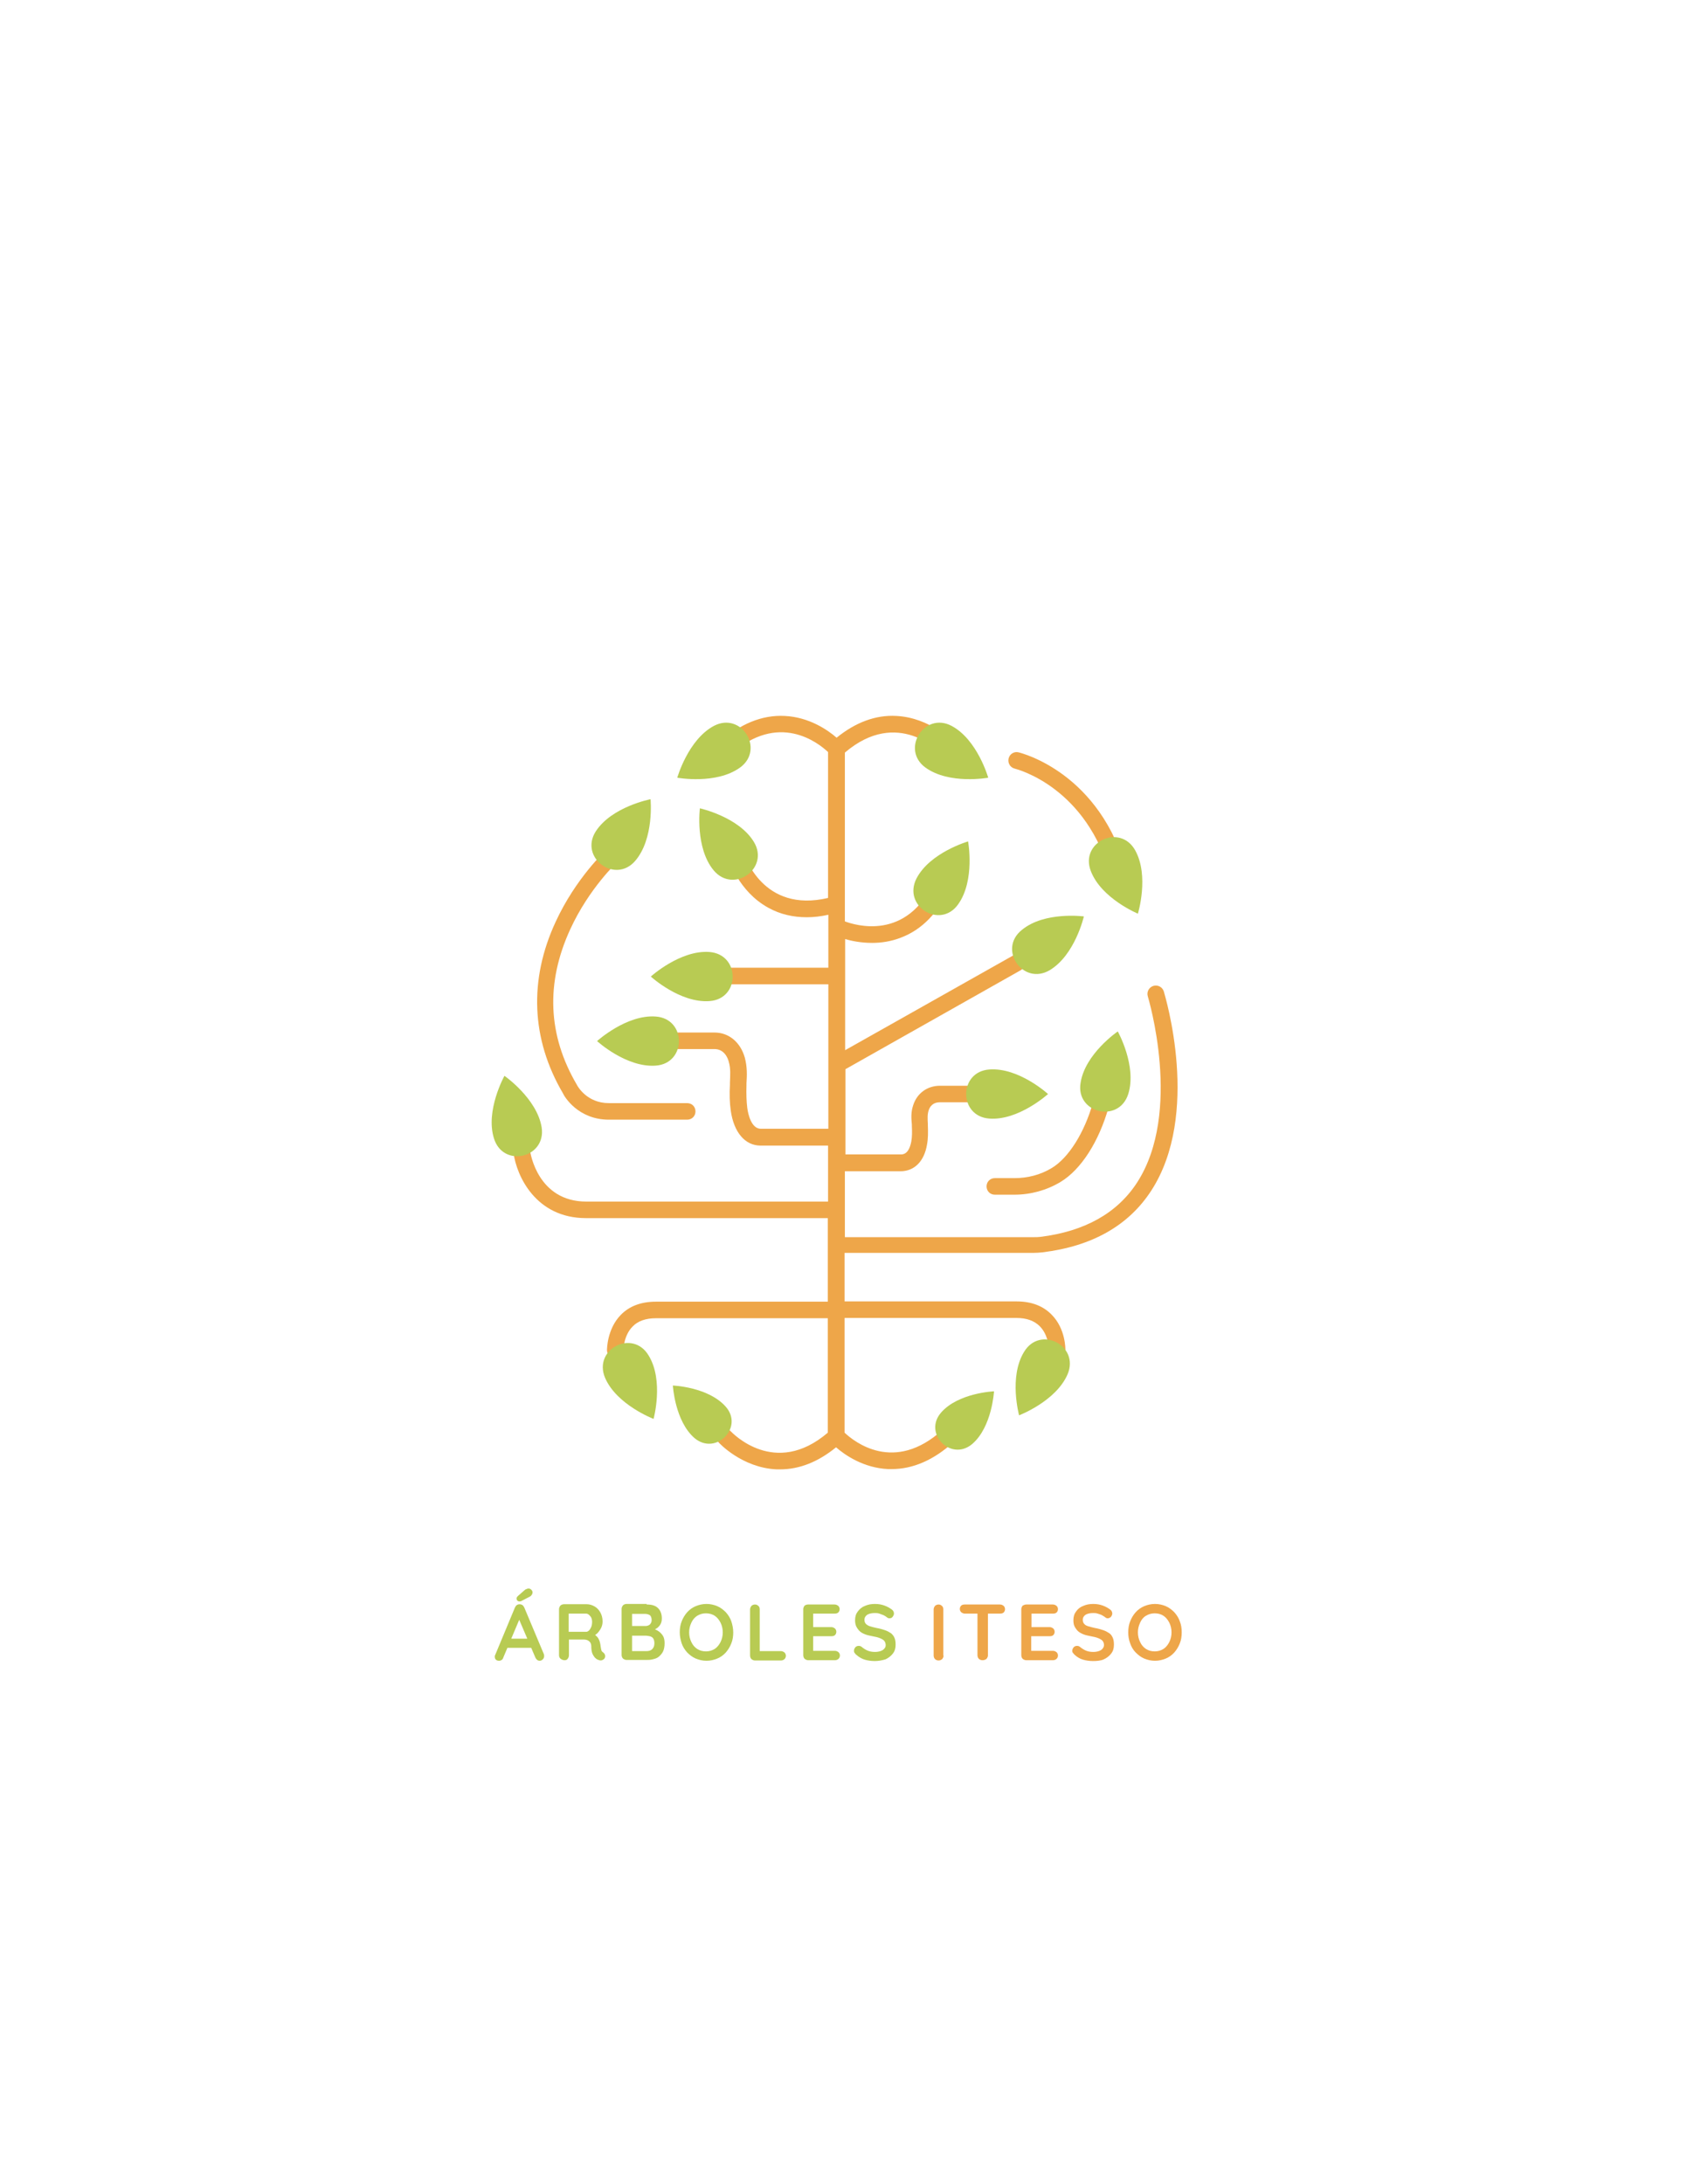 <?xml version="1.0" encoding="utf-8"?>
<!-- Generator: Adobe Illustrator 25.0.1, SVG Export Plug-In . SVG Version: 6.00 Build 0)  -->
<svg version="1.1" id="Capa_1" xmlns="http://www.w3.org/2000/svg" xmlns:xlink="http://www.w3.org/1999/xlink" x="0px" y="0px"
	 viewBox="0 0 612 792" style="enable-background:new 0 0 612 792;" xml:space="preserve">
<style type="text/css">
	.st0{fill:#EEA649;}
	.st1{fill:#B8CB53;}
	.st2{enable-background:new    ;}
</style>
<g>
	<g>
		<path class="st0" d="M368.1,278.7c1.1,0.3,26.3,6.8,35,39.5c0.4,1.3,1.6,2.2,2.9,2.2c0.3,0,0.5,0,0.8-0.1c1.6-0.4,2.6-2.1,2.1-3.7
			c-9.6-36.3-38.2-43.5-39.4-43.8c-1.6-0.4-3.2,0.6-3.6,2.2C365.5,276.7,366.5,278.3,368.1,278.7z"/>
		<path class="st0" d="M422.2,359.5c-0.5-1.6-2.2-2.5-3.8-2c-1.6,0.5-2.5,2.2-2,3.8c0.1,0.4,12.7,41.9-3.9,67.5
			c-7.2,11.1-19,17.7-35.1,19.7c-0.8,0.1-1.6,0.1-2.5,0.1h-68.4v-23.9h20.2c5,0,8.6-3.6,9.6-9.7c0.4-2.1,0.4-4.4,0.3-7l0-0.5
			c-0.1-1.9-0.2-3.4,0.3-4.9c0.8-2.4,2.6-2.9,4-2.9H352c1.7,0,3-1.3,3-3c0-1.7-1.3-3-3-3H341c-4.6,0-8.3,2.7-9.7,7
			c-0.9,2.6-0.7,4.9-0.5,7.1l0,0.5c0.1,2.1,0.1,3.9-0.2,5.6c-0.4,2.1-1.3,4.7-3.7,4.7h-20.2v-30.9l63.6-35.9c1.4-0.8,2-2.6,1.1-4.1
			c-0.8-1.4-2.6-2-4.1-1.1l-60.7,34.2v-40.3c2.3,0.7,5.8,1.4,9.8,1.4c3.2,0,6.8-0.5,10.4-1.9c7.7-2.9,13.7-9.1,17.8-18.4
			c0.7-1.5,0-3.3-1.5-4c-1.5-0.7-3.3,0-4,1.5c-10,22.5-29.1,16.3-32.6,15v-61.2c19.2-16.4,34.6-0.1,35.3,0.6c0.6,0.6,1.4,1,2.2,1
			c0.7,0,1.4-0.3,2-0.8c1.2-1.1,1.3-3,0.2-4.2c-0.3-0.4-8.6-9.3-21.1-9.9c-7.4-0.4-14.7,2.3-21.6,7.9c-3.2-2.8-10-7.5-18.9-7.9
			c-8.2-0.4-16.2,2.9-23.7,9.7c-1.2,1.1-1.3,3-0.2,4.2c1.1,1.2,3,1.3,4.2,0.2c17.5-15.9,32-4.3,35.5-1v52.9
			c-23.7,5.6-30.3-15.4-30.5-16.3c-0.5-1.6-2.1-2.5-3.7-2c-1.6,0.5-2.5,2.1-2,3.7c0.1,0.5,3.6,12.2,14.6,18.2
			c4.2,2.3,8.8,3.4,13.9,3.4c2.5,0,5.1-0.3,7.8-0.9v19.2h-37.5c-1.7,0-3,1.3-3,3s1.3,3,3,3h37.5v52.4h-24.5c-3.4,0-4.6-5.2-4.9-7.5
			c-0.3-2.4-0.4-5.1-0.3-8.2l0-0.7c0.2-3,0.3-6-0.6-9.4c-1.6-5.6-5.8-9.1-11-9.1h-13.1c-1.7,0-3,1.3-3,3s1.3,3,3,3h13.1
			c3.4,0,4.8,3,5.2,4.7c0.7,2.4,0.5,4.8,0.4,7.5l0,0.7c-0.2,3.5-0.1,6.6,0.3,9.4c1.1,7.9,5.2,12.7,10.8,12.7h24.5v20.3h-87.7
			c-17.6,0-20.3-17.6-20.4-18.4c-0.2-1.6-1.7-2.8-3.4-2.6c-1.6,0.2-2.8,1.7-2.6,3.4c1.1,8.2,8,23.6,26.3,23.6h87.7v30.3h-62.4
			c-5.3,0-9.6,1.6-12.7,4.8c-5,5.1-5,12.5-5,12.8c0,1.6,1.4,2.9,3,2.9c0,0,0,0,0,0c1.7,0,3-1.4,3-3c0-0.1,0-5.2,3.3-8.5
			c1.9-2,4.8-3,8.4-3h62.4v41.5c-19.2,16.4-34.6,0.1-35.3-0.6c-1.1-1.2-3-1.3-4.2-0.2c-1.2,1.1-1.3,3-0.2,4.2
			c0.3,0.4,8.6,9.3,21.1,9.9c0.4,0,0.9,0,1.3,0c7,0,13.8-2.7,20.3-8c3.2,2.8,10,7.5,18.9,7.9c0.4,0,0.9,0,1.3,0
			c7.7,0,15.3-3.3,22.4-9.8c1.2-1.1,1.3-3,0.2-4.2c-1.1-1.2-3-1.3-4.2-0.2c-17.5,15.9-32,4.3-35.5,1v-41.6h62.4c3.6,0,6.4,1,8.4,3
			c3.3,3.3,3.3,8.4,3.3,8.5c0,1.7,1.3,3,2.9,3c0,0,0,0,0.1,0c1.6,0,3-1.3,3-2.9c0-0.3,0.1-7.7-5-12.8c-3.1-3.2-7.4-4.8-12.7-4.8
			h-62.4v-17.6H375c1.1,0,2.2-0.1,3.2-0.2c18-2.2,31.2-9.7,39.4-22.3C435.7,404,422.7,361.3,422.2,359.5z"/>
		<path class="st0" d="M220.9,406h28.4c1.7,0,3-1.3,3-3s-1.3-3-3-3h-28.4c-8,0-11.3-6.1-11.5-6.4c0-0.1-0.1-0.1-0.1-0.2
			c-10.6-18-11.4-37-2.4-56.5c6.8-14.8,17-24.3,17.1-24.4c1.2-1.1,1.3-3,0.2-4.2c-1.1-1.2-3-1.3-4.2-0.2
			c-0.4,0.4-11.1,10.3-18.4,26.1c-9.8,21.1-8.9,42.6,2.6,62.2C204.7,397.6,209.7,406,220.9,406z"/>
		<path class="st0" d="M396.5,399.8c-3.1,10.9-8.8,20-14.9,23.7c-4.1,2.5-8.8,3.7-13.6,3.7h-7.1c-1.7,0-3,1.3-3,3s1.3,3,3,3h7.1
			c5.9,0,11.7-1.6,16.7-4.6c7.5-4.5,14-14.7,17.5-27.2c0.4-1.6-0.5-3.3-2.1-3.7C398.6,397.3,396.9,398.2,396.5,399.8z"/>
	</g>
	<path class="st1" d="M273.5,305.3c-5.5-9.1-19.6-12.2-19.6-12.2s-1.8,14.3,5,22.5C266.1,324.2,279.3,314.9,273.5,305.3z"/>
	<path class="st1" d="M237.9,368.6c-10.6-0.8-21.3,8.9-21.3,8.9s10.6,9.7,21.3,8.9C249.1,385.6,249.1,369.4,237.9,368.6z"/>
	<path class="st1" d="M257.4,345.2c-10.6-0.8-21.3,8.9-21.3,8.9s10.6,9.7,21.3,8.9C268.6,362.2,268.6,346.1,257.4,345.2z"/>
	<path class="st1" d="M358.9,405.6c10.6,0.8,21.3-8.9,21.3-8.9s-10.6-9.7-21.3-8.9C347.7,388.6,347.7,404.8,358.9,405.6z"/>
	<path class="st1" d="M230.4,312.2c7-8.1,5.6-22.4,5.6-22.4s-14.1,2.7-19.9,11.7C210.1,311,223.1,320.6,230.4,312.2z"/>
	<path class="st1" d="M347.6,327.9c6.2-8.7,3.6-22.8,3.6-22.8s-13.8,4-18.7,13.4C327.3,328.6,341.1,337.1,347.6,327.9z"/>
	<path class="st1" d="M409.3,396.7c3.2-10.2-3.8-22.7-3.8-22.7s-11.9,8.1-13.5,18.7C390.2,403.7,405.9,407.4,409.3,396.7z"/>
	<path class="st1" d="M196.5,408.8c-1.7-10.5-13.5-18.7-13.5-18.7s-7,12.6-3.8,22.7C182.5,423.6,198.2,419.9,196.5,408.8z"/>
	<path class="st1" d="M219.5,499.6c4.2,9.8,17.6,14.9,17.6,14.9s3.8-13.9-1.8-23C229.5,481.8,215.1,489.2,219.5,499.6z"/>
	<path class="st1" d="M263.3,510.1c-6.3-7.2-19.2-7.7-19.2-7.7s0.7,12.9,7.9,19.1C259.7,527.9,269.9,517.6,263.3,510.1z"/>
	<path class="st1" d="M341.4,512.2c6.3-7.2,19.2-7.7,19.2-7.7s-0.7,12.9-7.9,19.1C345,530.1,334.8,519.8,341.4,512.2z"/>
	<path class="st1" d="M387.3,498.3c-4.2,9.8-17.6,14.9-17.6,14.9s-3.8-13.9,1.8-23C377.3,480.5,391.7,487.9,387.3,498.3z"/>
	<path class="st1" d="M380.8,351.8c9.2-5.5,12.4-19.5,12.4-19.5s-14.3-1.9-22.5,4.9C361.9,344.2,371.1,357.5,380.8,351.8z"/>
	<path class="st1" d="M395.7,315.8c3.8,10,17.1,15.5,17.1,15.5s4.2-13.7-1-23C406.3,298.5,391.7,305.3,395.7,315.8z"/>
	<path class="st1" d="M259,263.2c-9.4,5-13.3,18.8-13.3,18.8s14.1,2.6,22.8-3.7C277.5,271.7,269,258,259,263.2z"/>
	<path class="st1" d="M345.2,263.2c9.4,5,13.3,18.8,13.3,18.8s-14.1,2.6-22.8-3.7C326.7,271.7,335.3,258,345.2,263.2z"/>
</g>
<g>
	<g class="st2">
		<path class="st1" d="M188.8,586.3l-6.2,14.7c-0.1,0.4-0.3,0.7-0.6,0.9c-0.3,0.2-0.6,0.3-0.9,0.3c-0.5,0-0.9-0.1-1.2-0.4
			c-0.3-0.3-0.4-0.6-0.4-1.1c0-0.2,0-0.4,0.1-0.5l7.2-17.3c0.2-0.4,0.4-0.7,0.7-0.9c0.3-0.2,0.7-0.3,1-0.3c0.3,0,0.7,0.1,1,0.3
			s0.5,0.5,0.7,0.9l7.1,16.9c0.1,0.3,0.1,0.5,0.1,0.7c0,0.5-0.2,0.9-0.5,1.2c-0.3,0.3-0.7,0.5-1.1,0.5c-0.3,0-0.7-0.1-0.9-0.3
			c-0.3-0.2-0.5-0.5-0.7-0.9l-6.2-14.5L188.8,586.3z M183.5,597.5l1.6-3.3h7.8l0.5,3.3H183.5z M188.6,580.7c-0.4,0-0.7-0.1-0.9-0.3
			c-0.2-0.2-0.3-0.4-0.3-0.8c0-0.1,0-0.3,0.1-0.4c0.1-0.1,0.2-0.3,0.3-0.4l2.5-2.2c0.2-0.2,0.4-0.3,0.7-0.4c0.2-0.1,0.5-0.2,0.7-0.2
			c0.3,0,0.7,0.1,1,0.4c0.3,0.3,0.5,0.6,0.5,1c0,0.3-0.1,0.6-0.3,0.9c-0.2,0.3-0.4,0.5-0.8,0.7l-2.9,1.5c-0.1,0.1-0.2,0.1-0.3,0.1
			S188.7,580.7,188.6,580.7z"/>
		<path class="st1" d="M204.8,602c-0.5,0-1-0.2-1.4-0.5c-0.4-0.3-0.6-0.8-0.6-1.3v-16.7c0-0.5,0.2-0.9,0.5-1.3
			c0.3-0.3,0.8-0.5,1.3-0.5h8.3c1,0,1.9,0.3,2.8,0.8c0.9,0.5,1.6,1.3,2.1,2.2c0.5,0.9,0.8,2,0.8,3.2c0,0.7-0.1,1.4-0.4,2.1
			c-0.3,0.7-0.7,1.3-1.2,1.9c-0.5,0.6-1.1,1-1.7,1.3l0-0.7c0.5,0.3,1,0.6,1.3,1c0.4,0.4,0.6,0.8,0.8,1.3c0.2,0.5,0.3,0.9,0.4,1.5
			c0.1,0.5,0.1,0.9,0.2,1.3s0.1,0.7,0.2,0.9c0.1,0.3,0.3,0.4,0.5,0.6c0.4,0.3,0.7,0.6,0.8,1.1c0.1,0.5,0,0.9-0.3,1.3
			c-0.2,0.2-0.5,0.4-0.8,0.5c-0.3,0.1-0.7,0.1-1,0s-0.6-0.2-0.8-0.3c-0.3-0.2-0.7-0.5-1-0.9c-0.3-0.4-0.6-0.9-0.8-1.5
			c-0.2-0.6-0.3-1.5-0.3-2.5c0-0.3-0.1-0.6-0.2-0.9c-0.1-0.3-0.3-0.5-0.5-0.7c-0.2-0.2-0.5-0.4-0.8-0.5c-0.3-0.1-0.7-0.2-1.2-0.2
			h-5.8l0.4-0.7v6.3c0,0.5-0.1,0.9-0.4,1.3C205.7,601.9,205.3,602,204.8,602z M206,591.7h6.7c0.3,0,0.7-0.2,1-0.5
			c0.3-0.3,0.6-0.8,0.8-1.3c0.2-0.5,0.3-1.2,0.3-1.8c0-0.8-0.2-1.6-0.7-2.1c-0.5-0.6-0.9-0.9-1.5-0.9H206l0.3-0.9v8.2L206,591.7z"/>
		<path class="st1" d="M234.6,581.8c1.9,0,3.2,0.4,4.1,1.3c0.9,0.9,1.4,2.1,1.4,3.8c0,0.9-0.2,1.7-0.7,2.4s-1.1,1.2-2,1.6
			c-0.9,0.4-1.9,0.6-3.2,0.6l0.1-1.3c0.6,0,1.3,0.1,2.1,0.2c0.8,0.2,1.5,0.5,2.2,0.9c0.7,0.4,1.3,1,1.8,1.7c0.5,0.7,0.7,1.7,0.7,2.8
			c0,1.3-0.2,2.3-0.6,3.1s-1,1.4-1.6,1.9s-1.4,0.7-2.2,0.9c-0.8,0.2-1.5,0.2-2.2,0.2h-7.2c-0.5,0-0.9-0.2-1.3-0.5
			c-0.3-0.3-0.5-0.8-0.5-1.3v-16.7c0-0.5,0.2-0.9,0.5-1.3c0.3-0.3,0.8-0.5,1.3-0.5H234.6z M234,585.2h-5.1l0.4-0.5v5.2l-0.3-0.3h5.2
			c0.6,0,1.1-0.2,1.5-0.5c0.4-0.4,0.7-0.9,0.7-1.6c0-0.8-0.2-1.4-0.6-1.8C235.3,585.4,234.7,585.2,234,585.2z M234.3,593.1H229
			l0.3-0.2v6.1l-0.3-0.3h5.5c0.9,0,1.6-0.2,2.1-0.7c0.5-0.5,0.8-1.2,0.8-2.1c0-0.9-0.2-1.5-0.5-1.9c-0.3-0.4-0.8-0.6-1.2-0.7
			C235.1,593.2,234.7,593.1,234.3,593.1z"/>
		<path class="st1" d="M266,591.9c0,1.4-0.2,2.8-0.7,4c-0.5,1.3-1.2,2.4-2,3.3c-0.9,1-1.9,1.7-3.1,2.2c-1.2,0.5-2.5,0.8-3.9,0.8
			c-1.4,0-2.7-0.3-3.9-0.8s-2.2-1.3-3.1-2.2c-0.9-1-1.6-2.1-2-3.3s-0.7-2.6-0.7-4c0-1.4,0.2-2.8,0.7-4c0.5-1.3,1.2-2.4,2-3.3
			c0.9-1,1.9-1.7,3.1-2.2c1.2-0.5,2.5-0.8,3.9-0.8c1.4,0,2.7,0.3,3.9,0.8c1.2,0.5,2.2,1.3,3.1,2.2c0.9,1,1.6,2.1,2,3.3
			C265.7,589.1,266,590.5,266,591.9z M262.2,591.9c0-1.3-0.3-2.5-0.8-3.5c-0.5-1-1.2-1.9-2.1-2.5c-0.9-0.6-2-0.9-3.2-0.9
			c-1.2,0-2.2,0.3-3.2,0.9c-0.9,0.6-1.6,1.4-2.1,2.5s-0.8,2.2-0.8,3.5c0,1.3,0.3,2.5,0.8,3.5c0.5,1.1,1.2,1.9,2.1,2.5
			c0.9,0.6,2,0.9,3.2,0.9c1.2,0,2.2-0.3,3.2-0.9c0.9-0.6,1.6-1.5,2.1-2.5C261.9,594.4,262.2,593.2,262.2,591.9z"/>
		<path class="st1" d="M283.3,598.7c0.5,0,0.9,0.2,1.3,0.5c0.3,0.3,0.5,0.7,0.5,1.2c0,0.5-0.2,0.9-0.5,1.2c-0.3,0.3-0.8,0.5-1.3,0.5
			h-9.4c-0.5,0-0.9-0.2-1.3-0.5c-0.3-0.3-0.5-0.8-0.5-1.3v-16.7c0-0.5,0.2-0.9,0.5-1.3c0.3-0.3,0.8-0.5,1.3-0.5
			c0.5,0,0.9,0.2,1.2,0.5c0.4,0.3,0.5,0.8,0.5,1.3v15.6l-0.6-0.5H283.3z"/>
		<path class="st1" d="M293.1,581.8h9.7c0.5,0,0.9,0.2,1.3,0.5c0.3,0.3,0.5,0.7,0.5,1.2c0,0.5-0.2,0.9-0.5,1.2
			c-0.3,0.3-0.8,0.4-1.3,0.4h-8.1l0.3-0.5v5.6l-0.2-0.2h6.8c0.5,0,0.9,0.2,1.3,0.5c0.3,0.3,0.5,0.7,0.5,1.2c0,0.5-0.2,0.9-0.5,1.2
			c-0.3,0.3-0.8,0.4-1.3,0.4h-6.7l0.1-0.2v5.8l-0.2-0.3h8.1c0.5,0,0.9,0.2,1.3,0.5c0.3,0.3,0.5,0.7,0.5,1.2c0,0.5-0.2,0.9-0.5,1.2
			c-0.3,0.3-0.8,0.5-1.3,0.5h-9.7c-0.5,0-0.9-0.2-1.3-0.5c-0.3-0.3-0.5-0.8-0.5-1.3v-16.7c0-0.5,0.2-0.9,0.5-1.3
			C292.2,582,292.6,581.8,293.1,581.8z"/>
		<path class="st1" d="M317.3,602.3c-1.3,0-2.6-0.2-3.6-0.5s-2.1-0.9-3.1-1.8c-0.3-0.2-0.4-0.5-0.6-0.7s-0.2-0.5-0.2-0.8
			c0-0.4,0.2-0.8,0.5-1.2c0.3-0.3,0.7-0.5,1.2-0.5c0.4,0,0.7,0.1,1,0.3c0.7,0.6,1.5,1.1,2.2,1.4c0.7,0.3,1.6,0.5,2.7,0.5
			c0.7,0,1.4-0.1,2-0.3s1.1-0.5,1.4-0.9c0.4-0.4,0.5-0.8,0.5-1.3c0-0.6-0.2-1.1-0.5-1.5c-0.3-0.4-0.9-0.7-1.6-1
			c-0.7-0.3-1.6-0.5-2.7-0.7c-1-0.2-2-0.4-2.7-0.7c-0.8-0.3-1.5-0.7-2-1.2c-0.5-0.5-0.9-1.1-1.2-1.7c-0.3-0.7-0.4-1.4-0.4-2.2
			c0-1.3,0.3-2.3,1-3.2s1.5-1.6,2.6-2c1.1-0.5,2.3-0.7,3.6-0.7c1.3,0,2.4,0.2,3.5,0.6c1.1,0.4,1.9,0.9,2.6,1.4
			c0.6,0.4,0.8,1,0.8,1.5c0,0.4-0.2,0.8-0.5,1.2s-0.7,0.5-1.2,0.5c-0.3,0-0.5-0.1-0.8-0.3c-0.3-0.3-0.7-0.5-1.2-0.8
			c-0.5-0.2-1.1-0.4-1.6-0.6c-0.6-0.2-1.1-0.2-1.6-0.2c-0.8,0-1.5,0.1-2.1,0.3c-0.6,0.2-1,0.5-1.3,0.9c-0.3,0.4-0.4,0.8-0.4,1.3
			c0,0.6,0.2,1.1,0.5,1.4s0.8,0.7,1.5,0.9c0.6,0.2,1.4,0.4,2.3,0.6c1.2,0.2,2.2,0.5,3.1,0.8c0.9,0.3,1.6,0.7,2.2,1.1
			c0.6,0.5,1,1,1.3,1.7c0.3,0.7,0.4,1.5,0.4,2.5c0,1.3-0.3,2.3-1,3.2c-0.7,0.9-1.6,1.6-2.7,2.1C319.8,602.1,318.6,602.3,317.3,602.3
			z"/>
	</g>
</g>
<g>
	<g class="st2">
		<path class="st0" d="M342.3,600.3c0,0.5-0.2,0.9-0.5,1.3c-0.4,0.3-0.8,0.5-1.3,0.5c-0.5,0-1-0.2-1.3-0.5s-0.5-0.8-0.5-1.3v-16.7
			c0-0.5,0.2-0.9,0.5-1.3c0.3-0.3,0.8-0.5,1.3-0.5c0.5,0,0.9,0.2,1.2,0.5c0.4,0.3,0.5,0.8,0.5,1.3V600.3z"/>
		<path class="st0" d="M350,585.1c-0.5,0-0.9-0.2-1.3-0.5c-0.3-0.3-0.5-0.7-0.5-1.2c0-0.5,0.2-0.9,0.5-1.2c0.3-0.3,0.8-0.4,1.3-0.4
			h12.8c0.5,0,0.9,0.2,1.3,0.5c0.3,0.3,0.5,0.7,0.5,1.2s-0.2,0.9-0.5,1.2c-0.3,0.3-0.8,0.4-1.3,0.4H350z M356.4,602
			c-0.5,0-1-0.2-1.3-0.5c-0.3-0.3-0.5-0.8-0.5-1.3v-16.8h3.8v16.8c0,0.5-0.2,0.9-0.5,1.3C357.4,601.9,356.9,602,356.4,602z"/>
		<path class="st0" d="M372.3,581.8h9.7c0.5,0,0.9,0.2,1.3,0.5c0.3,0.3,0.5,0.7,0.5,1.2c0,0.5-0.2,0.9-0.5,1.2
			c-0.3,0.3-0.8,0.4-1.3,0.4h-8.1l0.3-0.5v5.6l-0.2-0.2h6.8c0.5,0,0.9,0.2,1.3,0.5c0.3,0.3,0.5,0.7,0.5,1.2c0,0.5-0.2,0.9-0.5,1.2
			c-0.3,0.3-0.8,0.4-1.3,0.4H374l0.1-0.2v5.8l-0.2-0.3h8.1c0.5,0,0.9,0.2,1.3,0.5c0.3,0.3,0.5,0.7,0.5,1.2c0,0.5-0.2,0.9-0.5,1.2
			c-0.3,0.3-0.8,0.5-1.3,0.5h-9.7c-0.5,0-0.9-0.2-1.3-0.5c-0.3-0.3-0.5-0.8-0.5-1.3v-16.7c0-0.5,0.2-0.9,0.5-1.3
			C371.4,582,371.8,581.8,372.3,581.8z"/>
		<path class="st0" d="M396.5,602.3c-1.3,0-2.6-0.2-3.6-0.5c-1.1-0.3-2.1-0.9-3.1-1.8c-0.2-0.2-0.4-0.5-0.6-0.7s-0.2-0.5-0.2-0.8
			c0-0.4,0.2-0.8,0.5-1.2c0.3-0.3,0.7-0.5,1.2-0.5c0.4,0,0.7,0.1,1,0.3c0.7,0.6,1.5,1.1,2.2,1.4c0.7,0.3,1.6,0.5,2.7,0.5
			c0.7,0,1.4-0.1,2-0.3s1.1-0.5,1.4-0.9s0.5-0.8,0.5-1.3c0-0.6-0.2-1.1-0.5-1.5c-0.3-0.4-0.9-0.7-1.6-1s-1.6-0.5-2.7-0.7
			c-1-0.2-2-0.4-2.7-0.7s-1.5-0.7-2-1.2c-0.5-0.5-0.9-1.1-1.2-1.7s-0.4-1.4-0.4-2.2c0-1.3,0.3-2.3,1-3.2c0.6-0.9,1.5-1.6,2.6-2
			c1.1-0.5,2.3-0.7,3.6-0.7c1.3,0,2.4,0.2,3.5,0.6s1.9,0.9,2.6,1.4c0.6,0.4,0.8,1,0.8,1.5c0,0.4-0.2,0.8-0.5,1.2
			c-0.3,0.3-0.7,0.5-1.2,0.5c-0.3,0-0.5-0.1-0.8-0.3c-0.3-0.3-0.7-0.5-1.2-0.8s-1.1-0.4-1.6-0.6c-0.6-0.2-1.1-0.2-1.6-0.2
			c-0.8,0-1.5,0.1-2.1,0.3c-0.6,0.2-1,0.5-1.3,0.9c-0.3,0.4-0.4,0.8-0.4,1.3c0,0.6,0.2,1.1,0.5,1.4c0.3,0.4,0.8,0.7,1.5,0.9
			s1.4,0.4,2.3,0.6c1.2,0.2,2.2,0.5,3.1,0.8c0.9,0.3,1.6,0.7,2.2,1.1s1,1,1.3,1.7c0.3,0.7,0.4,1.5,0.4,2.5c0,1.3-0.3,2.3-1,3.2
			s-1.6,1.6-2.7,2.1S397.8,602.3,396.5,602.3z"/>
		<path class="st0" d="M428.7,591.9c0,1.4-0.2,2.8-0.7,4c-0.5,1.3-1.2,2.4-2,3.3c-0.9,1-1.9,1.7-3.1,2.2c-1.2,0.5-2.5,0.8-3.9,0.8
			c-1.4,0-2.7-0.3-3.9-0.8s-2.2-1.3-3.1-2.2s-1.6-2.1-2-3.3c-0.5-1.3-0.7-2.6-0.7-4c0-1.4,0.2-2.8,0.7-4c0.5-1.3,1.2-2.4,2-3.3
			s1.9-1.7,3.1-2.2c1.2-0.5,2.5-0.8,3.9-0.8c1.4,0,2.7,0.3,3.9,0.8c1.2,0.5,2.2,1.3,3.1,2.2c0.9,1,1.6,2.1,2,3.3
			C428.5,589.1,428.7,590.5,428.7,591.9z M425,591.9c0-1.3-0.3-2.5-0.8-3.5c-0.5-1-1.2-1.9-2.1-2.5c-0.9-0.6-2-0.9-3.2-0.9
			s-2.2,0.3-3.2,0.9s-1.6,1.4-2.1,2.5s-0.8,2.2-0.8,3.5c0,1.3,0.3,2.5,0.8,3.5c0.5,1.1,1.2,1.9,2.1,2.5c0.9,0.6,2,0.9,3.2,0.9
			s2.2-0.3,3.2-0.9c0.9-0.6,1.6-1.5,2.1-2.5C424.7,594.4,425,593.2,425,591.9z"/>
	</g>
</g>
</svg>
